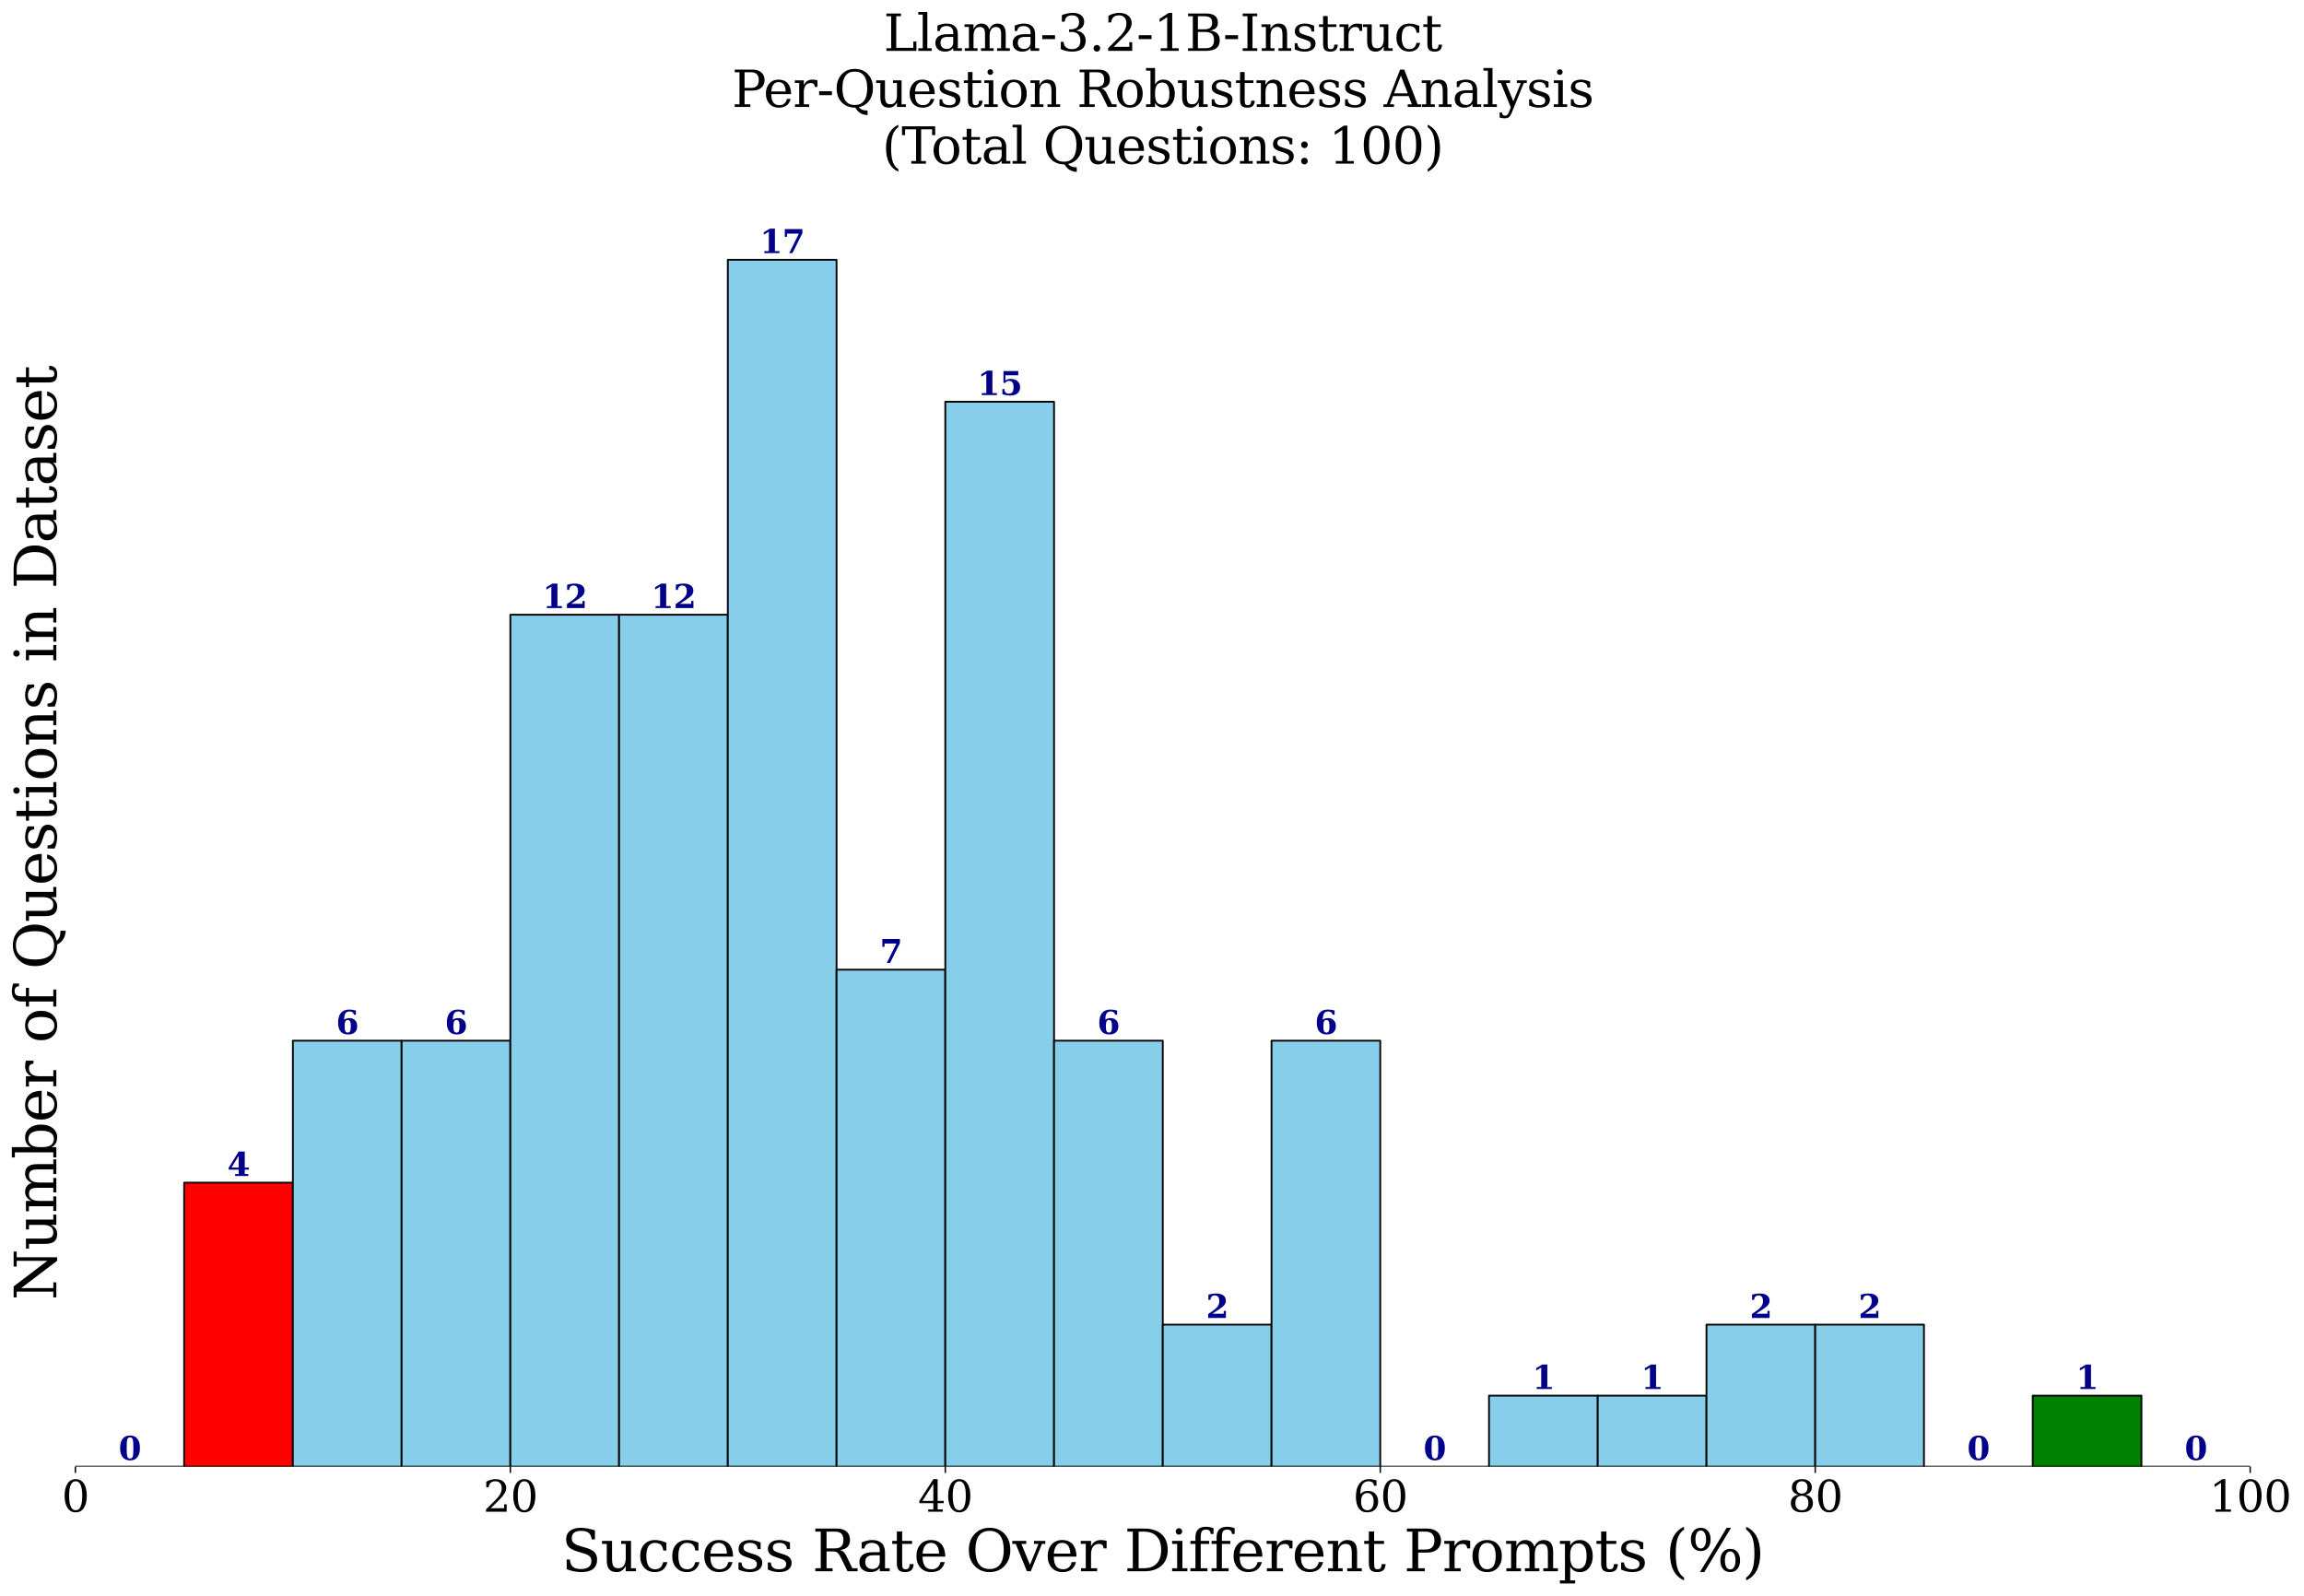 <?xml version="1.0" encoding="utf-8" standalone="no"?>
<!DOCTYPE svg PUBLIC "-//W3C//DTD SVG 1.1//EN"
  "http://www.w3.org/Graphics/SVG/1.1/DTD/svg11.dtd">
<svg xmlns:xlink="http://www.w3.org/1999/xlink" width="1288.953pt" height="893.002pt" viewBox="0 0 1288.953 893.002" xmlns="http://www.w3.org/2000/svg" version="1.1">
 <defs>
  <style type="text/css">*{stroke-linejoin: round; stroke-linecap: butt}</style>
 </defs>
 <g id="figure_1">
  <g id="patch_1">
   <path d="M 0 893.002 
L 1288.953 893.002 
L 1288.953 0 
L 0 0 
z
" style="fill: #ffffff"/>
  </g>
  <g id="axes_1">
   <g id="patch_2">
    <path d="M 42.17 820.604 
L 1258.848 820.604 
L 1258.848 111.582 
L 42.17 111.582 
z
" style="fill: #ffffff"/>
   </g>
   <g id="patch_3">
    <path d="M 42.17 820.604 
L 103.004 820.604 
L 103.004 820.604 
L 42.17 820.604 
z
" clip-path="url(#p4f470dfed3)" style="fill: #ff0000; stroke: #000000; stroke-linejoin: miter"/>
   </g>
   <g id="patch_4">
    <path d="M 103.004 820.604 
L 163.838 820.604 
L 163.838 661.72 
L 103.004 661.72 
z
" clip-path="url(#p4f470dfed3)" style="fill: #ff0000; stroke: #000000; stroke-linejoin: miter"/>
   </g>
   <g id="patch_5">
    <path d="M 163.838 820.604 
L 224.672 820.604 
L 224.672 582.277 
L 163.838 582.277 
z
" clip-path="url(#p4f470dfed3)" style="fill: #87ceeb; stroke: #000000; stroke-linejoin: miter"/>
   </g>
   <g id="patch_6">
    <path d="M 224.672 820.604 
L 285.505 820.604 
L 285.505 582.277 
L 224.672 582.277 
z
" clip-path="url(#p4f470dfed3)" style="fill: #87ceeb; stroke: #000000; stroke-linejoin: miter"/>
   </g>
   <g id="patch_7">
    <path d="M 285.505 820.604 
L 346.339 820.604 
L 346.339 343.95 
L 285.505 343.95 
z
" clip-path="url(#p4f470dfed3)" style="fill: #87ceeb; stroke: #000000; stroke-linejoin: miter"/>
   </g>
   <g id="patch_8">
    <path d="M 346.339 820.604 
L 407.173 820.604 
L 407.173 343.95 
L 346.339 343.95 
z
" clip-path="url(#p4f470dfed3)" style="fill: #87ceeb; stroke: #000000; stroke-linejoin: miter"/>
   </g>
   <g id="patch_9">
    <path d="M 407.173 820.604 
L 468.007 820.604 
L 468.007 145.344 
L 407.173 145.344 
z
" clip-path="url(#p4f470dfed3)" style="fill: #87ceeb; stroke: #000000; stroke-linejoin: miter"/>
   </g>
   <g id="patch_10">
    <path d="M 468.007 820.604 
L 528.841 820.604 
L 528.841 542.556 
L 468.007 542.556 
z
" clip-path="url(#p4f470dfed3)" style="fill: #87ceeb; stroke: #000000; stroke-linejoin: miter"/>
   </g>
   <g id="patch_11">
    <path d="M 528.841 820.604 
L 589.675 820.604 
L 589.675 224.787 
L 528.841 224.787 
z
" clip-path="url(#p4f470dfed3)" style="fill: #87ceeb; stroke: #000000; stroke-linejoin: miter"/>
   </g>
   <g id="patch_12">
    <path d="M 589.675 820.604 
L 650.509 820.604 
L 650.509 582.277 
L 589.675 582.277 
z
" clip-path="url(#p4f470dfed3)" style="fill: #87ceeb; stroke: #000000; stroke-linejoin: miter"/>
   </g>
   <g id="patch_13">
    <path d="M 650.509 820.604 
L 711.343 820.604 
L 711.343 741.162 
L 650.509 741.162 
z
" clip-path="url(#p4f470dfed3)" style="fill: #87ceeb; stroke: #000000; stroke-linejoin: miter"/>
   </g>
   <g id="patch_14">
    <path d="M 711.343 820.604 
L 772.177 820.604 
L 772.177 582.277 
L 711.343 582.277 
z
" clip-path="url(#p4f470dfed3)" style="fill: #87ceeb; stroke: #000000; stroke-linejoin: miter"/>
   </g>
   <g id="patch_15">
    <path d="M 772.177 820.604 
L 833.01 820.604 
L 833.01 820.604 
L 772.177 820.604 
z
" clip-path="url(#p4f470dfed3)" style="fill: #87ceeb; stroke: #000000; stroke-linejoin: miter"/>
   </g>
   <g id="patch_16">
    <path d="M 833.01 820.604 
L 893.844 820.604 
L 893.844 780.883 
L 833.01 780.883 
z
" clip-path="url(#p4f470dfed3)" style="fill: #87ceeb; stroke: #000000; stroke-linejoin: miter"/>
   </g>
   <g id="patch_17">
    <path d="M 893.844 820.604 
L 954.678 820.604 
L 954.678 780.883 
L 893.844 780.883 
z
" clip-path="url(#p4f470dfed3)" style="fill: #87ceeb; stroke: #000000; stroke-linejoin: miter"/>
   </g>
   <g id="patch_18">
    <path d="M 954.678 820.604 
L 1015.512 820.604 
L 1015.512 741.162 
L 954.678 741.162 
z
" clip-path="url(#p4f470dfed3)" style="fill: #87ceeb; stroke: #000000; stroke-linejoin: miter"/>
   </g>
   <g id="patch_19">
    <path d="M 1015.512 820.604 
L 1076.346 820.604 
L 1076.346 741.162 
L 1015.512 741.162 
z
" clip-path="url(#p4f470dfed3)" style="fill: #87ceeb; stroke: #000000; stroke-linejoin: miter"/>
   </g>
   <g id="patch_20">
    <path d="M 1076.346 820.604 
L 1137.18 820.604 
L 1137.18 820.604 
L 1076.346 820.604 
z
" clip-path="url(#p4f470dfed3)" style="fill: #87ceeb; stroke: #000000; stroke-linejoin: miter"/>
   </g>
   <g id="patch_21">
    <path d="M 1137.18 820.604 
L 1198.014 820.604 
L 1198.014 780.883 
L 1137.18 780.883 
z
" clip-path="url(#p4f470dfed3)" style="fill: #008000; stroke: #000000; stroke-linejoin: miter"/>
   </g>
   <g id="patch_22">
    <path d="M 1198.014 820.604 
L 1258.848 820.604 
L 1258.848 820.604 
L 1198.014 820.604 
z
" clip-path="url(#p4f470dfed3)" style="fill: #008000; stroke: #000000; stroke-linejoin: miter"/>
   </g>
   <g id="matplotlib.axis_1">
    <g id="xtick_1">
     <g id="line2d_1">
      <defs>
       <path id="m647ffecdb0" d="M 0 0 
L 0 3.5 
" style="stroke: #000000; stroke-width: 0.8"/>
      </defs>
      <g>
       <use xlink:href="#m647ffecdb0" x="42.17" y="820.604" style="stroke: #000000; stroke-width: 0.8"/>
      </g>
     </g>
     <g id="text_1">
      <!-- 0 -->
      <g transform="translate(34.535 845.841) scale(0.24 -0.24)">
       <defs>
        <path id="DejaVuSerif-30" d="M 2034 219 
Q 2513 219 2750 744 
Q 2988 1269 2988 2328 
Q 2988 3391 2750 3916 
Q 2513 4441 2034 4441 
Q 1556 4441 1318 3916 
Q 1081 3391 1081 2328 
Q 1081 1269 1318 744 
Q 1556 219 2034 219 
z
M 2034 -91 
Q 1275 -91 848 546 
Q 422 1184 422 2328 
Q 422 3475 848 4112 
Q 1275 4750 2034 4750 
Q 2797 4750 3222 4112 
Q 3647 3475 3647 2328 
Q 3647 1184 3222 546 
Q 2797 -91 2034 -91 
z
" transform="scale(0.016)"/>
       </defs>
       <use xlink:href="#DejaVuSerif-30"/>
      </g>
     </g>
    </g>
    <g id="xtick_2">
     <g id="line2d_2">
      <g>
       <use xlink:href="#m647ffecdb0" x="285.505" y="820.604" style="stroke: #000000; stroke-width: 0.8"/>
      </g>
     </g>
     <g id="text_2">
      <!-- 20 -->
      <g transform="translate(270.236 845.841) scale(0.24 -0.24)">
       <defs>
        <path id="DejaVuSerif-32" d="M 819 3553 
L 469 3553 
L 469 4384 
Q 803 4563 1142 4656 
Q 1481 4750 1806 4750 
Q 2534 4750 2956 4397 
Q 3378 4044 3378 3438 
Q 3378 2753 2422 1800 
Q 2347 1728 2309 1691 
L 1131 513 
L 3078 513 
L 3078 1088 
L 3444 1088 
L 3444 0 
L 434 0 
L 434 341 
L 1850 1753 
Q 2319 2222 2519 2614 
Q 2719 3006 2719 3438 
Q 2719 3909 2473 4175 
Q 2228 4441 1797 4441 
Q 1350 4441 1106 4219 
Q 863 3997 819 3553 
z
" transform="scale(0.016)"/>
       </defs>
       <use xlink:href="#DejaVuSerif-32"/>
       <use xlink:href="#DejaVuSerif-30" x="63.623"/>
      </g>
     </g>
    </g>
    <g id="xtick_3">
     <g id="line2d_3">
      <g>
       <use xlink:href="#m647ffecdb0" x="528.841" y="820.604" style="stroke: #000000; stroke-width: 0.8"/>
      </g>
     </g>
     <g id="text_3">
      <!-- 40 -->
      <g transform="translate(513.571 845.841) scale(0.24 -0.24)">
       <defs>
        <path id="DejaVuSerif-34" d="M 2234 1581 
L 2234 4063 
L 641 1581 
L 2234 1581 
z
M 3609 0 
L 1484 0 
L 1484 331 
L 2234 331 
L 2234 1247 
L 197 1247 
L 197 1588 
L 2241 4750 
L 2859 4750 
L 2859 1581 
L 3750 1581 
L 3750 1247 
L 2859 1247 
L 2859 331 
L 3609 331 
L 3609 0 
z
" transform="scale(0.016)"/>
       </defs>
       <use xlink:href="#DejaVuSerif-34"/>
       <use xlink:href="#DejaVuSerif-30" x="63.623"/>
      </g>
     </g>
    </g>
    <g id="xtick_4">
     <g id="line2d_4">
      <g>
       <use xlink:href="#m647ffecdb0" x="772.177" y="820.604" style="stroke: #000000; stroke-width: 0.8"/>
      </g>
     </g>
     <g id="text_4">
      <!-- 60 -->
      <g transform="translate(756.907 845.841) scale(0.24 -0.24)">
       <defs>
        <path id="DejaVuSerif-36" d="M 2094 219 
Q 2534 219 2771 542 
Q 3009 866 3009 1472 
Q 3009 2078 2771 2401 
Q 2534 2725 2094 2725 
Q 1647 2725 1412 2412 
Q 1178 2100 1178 1509 
Q 1178 888 1415 553 
Q 1653 219 2094 219 
z
M 1075 2569 
Q 1288 2803 1556 2918 
Q 1825 3034 2163 3034 
Q 2859 3034 3264 2615 
Q 3669 2197 3669 1472 
Q 3669 763 3233 336 
Q 2797 -91 2069 -91 
Q 1278 -91 853 498 
Q 428 1088 428 2181 
Q 428 3406 931 4078 
Q 1434 4750 2350 4750 
Q 2597 4750 2869 4703 
Q 3141 4656 3425 4563 
L 3425 3794 
L 3072 3794 
Q 3034 4109 2831 4275 
Q 2628 4441 2284 4441 
Q 1678 4441 1381 3981 
Q 1084 3522 1075 2569 
z
" transform="scale(0.016)"/>
       </defs>
       <use xlink:href="#DejaVuSerif-36"/>
       <use xlink:href="#DejaVuSerif-30" x="63.623"/>
      </g>
     </g>
    </g>
    <g id="xtick_5">
     <g id="line2d_5">
      <g>
       <use xlink:href="#m647ffecdb0" x="1015.512" y="820.604" style="stroke: #000000; stroke-width: 0.8"/>
      </g>
     </g>
     <g id="text_5">
      <!-- 80 -->
      <g transform="translate(1000.242 845.841) scale(0.24 -0.24)">
       <defs>
        <path id="DejaVuSerif-38" d="M 2981 1275 
Q 2981 1775 2732 2051 
Q 2484 2328 2034 2328 
Q 1584 2328 1336 2051 
Q 1088 1775 1088 1275 
Q 1088 772 1336 495 
Q 1584 219 2034 219 
Q 2484 219 2732 495 
Q 2981 772 2981 1275 
z
M 2853 3541 
Q 2853 3966 2637 4203 
Q 2422 4441 2034 4441 
Q 1650 4441 1433 4203 
Q 1216 3966 1216 3541 
Q 1216 3113 1433 2875 
Q 1650 2638 2034 2638 
Q 2422 2638 2637 2875 
Q 2853 3113 2853 3541 
z
M 2516 2484 
Q 3047 2413 3344 2092 
Q 3641 1772 3641 1275 
Q 3641 619 3225 264 
Q 2809 -91 2034 -91 
Q 1263 -91 845 264 
Q 428 619 428 1275 
Q 428 1772 725 2092 
Q 1022 2413 1556 2484 
Q 1084 2569 832 2842 
Q 581 3116 581 3541 
Q 581 4103 968 4426 
Q 1356 4750 2034 4750 
Q 2713 4750 3100 4426 
Q 3488 4103 3488 3541 
Q 3488 3116 3236 2842 
Q 2984 2569 2516 2484 
z
" transform="scale(0.016)"/>
       </defs>
       <use xlink:href="#DejaVuSerif-38"/>
       <use xlink:href="#DejaVuSerif-30" x="63.623"/>
      </g>
     </g>
    </g>
    <g id="xtick_6">
     <g id="line2d_6">
      <g>
       <use xlink:href="#m647ffecdb0" x="1258.848" y="820.604" style="stroke: #000000; stroke-width: 0.8"/>
      </g>
     </g>
     <g id="text_6">
      <!-- 100 -->
      <g transform="translate(1235.943 845.841) scale(0.24 -0.24)">
       <defs>
        <path id="DejaVuSerif-31" d="M 909 0 
L 909 331 
L 1722 331 
L 1722 4213 
L 781 3603 
L 781 4013 
L 1919 4750 
L 2350 4750 
L 2350 331 
L 3163 331 
L 3163 0 
L 909 0 
z
" transform="scale(0.016)"/>
       </defs>
       <use xlink:href="#DejaVuSerif-31"/>
       <use xlink:href="#DejaVuSerif-30" x="63.623"/>
       <use xlink:href="#DejaVuSerif-30" x="127.246"/>
      </g>
     </g>
    </g>
    <g id="text_7">
     <!-- Success Rate Over Different Prompts (%) -->
     <g transform="translate(313.986 879.147) scale(0.32 -0.32)">
      <defs>
       <path id="DejaVuSerif-53" d="M 594 225 
L 594 1288 
L 953 1284 
Q 969 753 1261 498 
Q 1553 244 2150 244 
Q 2706 244 2998 464 
Q 3291 684 3291 1106 
Q 3291 1444 3114 1625 
Q 2938 1806 2369 1978 
L 1753 2163 
Q 1084 2366 811 2669 
Q 538 2972 538 3500 
Q 538 4094 959 4422 
Q 1381 4750 2144 4750 
Q 2469 4750 2856 4679 
Q 3244 4609 3681 4475 
L 3681 3481 
L 3328 3481 
Q 3275 3975 2998 4195 
Q 2722 4416 2156 4416 
Q 1663 4416 1405 4214 
Q 1147 4013 1147 3628 
Q 1147 3294 1340 3103 
Q 1534 2913 2163 2725 
L 2741 2553 
Q 3375 2363 3645 2067 
Q 3916 1772 3916 1275 
Q 3916 597 3481 253 
Q 3047 -91 2188 -91 
Q 1803 -91 1404 -12 
Q 1006 66 594 225 
z
" transform="scale(0.016)"/>
       <path id="DejaVuSerif-75" d="M 2266 3322 
L 3341 3322 
L 3341 331 
L 3884 331 
L 3884 0 
L 2766 0 
L 2766 588 
Q 2606 256 2353 82 
Q 2100 -91 1766 -91 
Q 1213 -91 952 223 
Q 691 538 691 1209 
L 691 2988 
L 172 2988 
L 172 3322 
L 1269 3322 
L 1269 1388 
Q 1269 781 1417 556 
Q 1566 331 1947 331 
Q 2347 331 2556 625 
Q 2766 919 2766 1478 
L 2766 2988 
L 2266 2988 
L 2266 3322 
z
" transform="scale(0.016)"/>
       <path id="DejaVuSerif-63" d="M 3291 997 
Q 3169 466 2822 187 
Q 2475 -91 1925 -91 
Q 1200 -91 759 389 
Q 319 869 319 1663 
Q 319 2459 759 2936 
Q 1200 3413 1925 3413 
Q 2241 3413 2553 3339 
Q 2866 3266 3181 3116 
L 3181 2266 
L 2847 2266 
Q 2781 2703 2561 2903 
Q 2341 3103 1931 3103 
Q 1466 3103 1228 2742 
Q 991 2381 991 1663 
Q 991 944 1227 581 
Q 1463 219 1931 219 
Q 2303 219 2525 412 
Q 2747 606 2828 997 
L 3291 997 
z
" transform="scale(0.016)"/>
       <path id="DejaVuSerif-65" d="M 3469 1600 
L 991 1600 
L 991 1575 
Q 991 903 1244 561 
Q 1497 219 1991 219 
Q 2369 219 2611 417 
Q 2853 616 2950 1006 
L 3413 1006 
Q 3275 459 2904 184 
Q 2534 -91 1931 -91 
Q 1203 -91 761 389 
Q 319 869 319 1663 
Q 319 2450 753 2931 
Q 1188 3413 1894 3413 
Q 2647 3413 3050 2948 
Q 3453 2484 3469 1600 
z
M 2791 1931 
Q 2772 2513 2545 2808 
Q 2319 3103 1894 3103 
Q 1497 3103 1269 2806 
Q 1041 2509 991 1931 
L 2791 1931 
z
" transform="scale(0.016)"/>
       <path id="DejaVuSerif-73" d="M 359 184 
L 359 959 
L 691 959 
Q 703 588 923 403 
Q 1144 219 1575 219 
Q 1963 219 2166 364 
Q 2369 509 2369 788 
Q 2369 1006 2220 1140 
Q 2072 1275 1594 1428 
L 1178 1569 
Q 750 1706 558 1912 
Q 366 2119 366 2438 
Q 366 2894 700 3153 
Q 1034 3413 1625 3413 
Q 1888 3413 2178 3344 
Q 2469 3275 2778 3144 
L 2778 2419 
L 2447 2419 
Q 2434 2741 2221 2922 
Q 2009 3103 1644 3103 
Q 1281 3103 1095 2975 
Q 909 2847 909 2591 
Q 909 2381 1050 2254 
Q 1191 2128 1613 1997 
L 2069 1856 
Q 2541 1709 2748 1489 
Q 2956 1269 2956 922 
Q 2956 450 2595 179 
Q 2234 -91 1600 -91 
Q 1278 -91 972 -22 
Q 666 47 359 184 
z
" transform="scale(0.016)"/>
       <path id="DejaVuSerif-20" transform="scale(0.016)"/>
       <path id="DejaVuSerif-52" d="M 3066 2316 
Q 3284 2256 3442 2114 
Q 3600 1972 3725 1716 
L 4403 331 
L 4972 331 
L 4972 0 
L 3872 0 
L 3144 1484 
Q 2934 1916 2759 2042 
Q 2584 2169 2278 2169 
L 1581 2169 
L 1581 331 
L 2241 331 
L 2241 0 
L 353 0 
L 353 331 
L 947 331 
L 947 4331 
L 353 4331 
L 353 4666 
L 2719 4666 
Q 3400 4666 3770 4341 
Q 4141 4016 4141 3419 
Q 4141 2938 3870 2661 
Q 3600 2384 3066 2316 
z
M 1581 2503 
L 2503 2503 
Q 2975 2503 3200 2726 
Q 3425 2950 3425 3419 
Q 3425 3888 3200 4109 
Q 2975 4331 2503 4331 
L 1581 4331 
L 1581 2503 
z
" transform="scale(0.016)"/>
       <path id="DejaVuSerif-61" d="M 2547 1044 
L 2547 1747 
L 1806 1747 
Q 1378 1747 1168 1562 
Q 959 1378 959 997 
Q 959 650 1171 447 
Q 1384 244 1747 244 
Q 2106 244 2326 466 
Q 2547 688 2547 1044 
z
M 3122 2075 
L 3122 331 
L 3634 331 
L 3634 0 
L 2547 0 
L 2547 359 
Q 2356 128 2106 18 
Q 1856 -91 1522 -91 
Q 969 -91 644 203 
Q 319 497 319 997 
Q 319 1513 691 1797 
Q 1063 2081 1741 2081 
L 2547 2081 
L 2547 2309 
Q 2547 2688 2317 2895 
Q 2088 3103 1672 3103 
Q 1328 3103 1125 2947 
Q 922 2791 872 2484 
L 575 2484 
L 575 3156 
Q 875 3284 1158 3348 
Q 1441 3413 1709 3413 
Q 2400 3413 2761 3070 
Q 3122 2728 3122 2075 
z
" transform="scale(0.016)"/>
       <path id="DejaVuSerif-74" d="M 691 2988 
L 184 2988 
L 184 3322 
L 691 3322 
L 691 4353 
L 1269 4353 
L 1269 3322 
L 2350 3322 
L 2350 2988 
L 1269 2988 
L 1269 878 
Q 1269 456 1350 337 
Q 1431 219 1650 219 
Q 1875 219 1978 351 
Q 2081 484 2088 781 
L 2522 781 
Q 2497 328 2275 118 
Q 2053 -91 1600 -91 
Q 1103 -91 897 129 
Q 691 350 691 878 
L 691 2988 
z
" transform="scale(0.016)"/>
       <path id="DejaVuSerif-4f" d="M 2625 244 
Q 3391 244 3781 770 
Q 4172 1297 4172 2328 
Q 4172 3363 3781 3889 
Q 3391 4416 2625 4416 
Q 1856 4416 1465 3889 
Q 1075 3363 1075 2328 
Q 1075 1297 1465 770 
Q 1856 244 2625 244 
z
M 2625 -91 
Q 2150 -91 1751 65 
Q 1353 222 1050 525 
Q 700 875 529 1319 
Q 359 1763 359 2328 
Q 359 2894 529 3339 
Q 700 3784 1050 4134 
Q 1356 4441 1750 4595 
Q 2144 4750 2625 4750 
Q 3641 4750 4266 4084 
Q 4891 3419 4891 2328 
Q 4891 1769 4719 1320 
Q 4547 872 4197 525 
Q 3891 219 3497 64 
Q 3103 -91 2625 -91 
z
" transform="scale(0.016)"/>
       <path id="DejaVuSerif-76" d="M 1581 0 
L 359 2988 
L -19 2988 
L -19 3322 
L 1509 3322 
L 1509 2988 
L 978 2988 
L 1913 703 
L 2847 2988 
L 2350 2988 
L 2350 3322 
L 3597 3322 
L 3597 2988 
L 3225 2988 
L 2003 0 
L 1581 0 
z
" transform="scale(0.016)"/>
       <path id="DejaVuSerif-72" d="M 3059 3328 
L 3059 2497 
L 2728 2497 
Q 2713 2744 2591 2866 
Q 2469 2988 2234 2988 
Q 1809 2988 1582 2694 
Q 1356 2400 1356 1850 
L 1356 331 
L 2022 331 
L 2022 0 
L 263 0 
L 263 331 
L 781 331 
L 781 2994 
L 231 2994 
L 231 3322 
L 1356 3322 
L 1356 2731 
Q 1525 3078 1790 3245 
Q 2056 3413 2438 3413 
Q 2578 3413 2733 3391 
Q 2888 3369 3059 3328 
z
" transform="scale(0.016)"/>
       <path id="DejaVuSerif-44" d="M 1581 331 
L 2163 331 
Q 3072 331 3558 850 
Q 4044 1369 4044 2338 
Q 4044 3306 3559 3818 
Q 3075 4331 2163 4331 
L 1581 4331 
L 1581 331 
z
M 353 0 
L 353 331 
L 947 331 
L 947 4331 
L 353 4331 
L 353 4666 
L 2209 4666 
Q 3416 4666 4089 4050 
Q 4763 3434 4763 2338 
Q 4763 1238 4088 619 
Q 3413 0 2209 0 
L 353 0 
z
" transform="scale(0.016)"/>
       <path id="DejaVuSerif-69" d="M 622 4353 
Q 622 4497 726 4603 
Q 831 4709 978 4709 
Q 1122 4709 1226 4603 
Q 1331 4497 1331 4353 
Q 1331 4206 1228 4103 
Q 1125 4000 978 4000 
Q 831 4000 726 4103 
Q 622 4206 622 4353 
z
M 1356 331 
L 1900 331 
L 1900 0 
L 231 0 
L 231 331 
L 781 331 
L 781 2988 
L 231 2988 
L 231 3322 
L 1356 3322 
L 1356 331 
z
" transform="scale(0.016)"/>
       <path id="DejaVuSerif-66" d="M 2753 4078 
L 2450 4078 
Q 2447 4313 2317 4434 
Q 2188 4556 1941 4556 
Q 1619 4556 1487 4379 
Q 1356 4203 1356 3750 
L 1356 3322 
L 2284 3322 
L 2284 2988 
L 1356 2988 
L 1356 331 
L 2094 331 
L 2094 0 
L 231 0 
L 231 331 
L 781 331 
L 781 2988 
L 231 2988 
L 231 3322 
L 781 3322 
L 781 3738 
Q 781 4294 1070 4578 
Q 1359 4863 1919 4863 
Q 2128 4863 2337 4825 
Q 2547 4788 2753 4709 
L 2753 4078 
z
" transform="scale(0.016)"/>
       <path id="DejaVuSerif-6e" d="M 263 0 
L 263 331 
L 781 331 
L 781 2988 
L 231 2988 
L 231 3322 
L 1356 3322 
L 1356 2731 
Q 1516 3069 1770 3241 
Q 2025 3413 2363 3413 
Q 2913 3413 3172 3097 
Q 3431 2781 3431 2113 
L 3431 331 
L 3944 331 
L 3944 0 
L 2356 0 
L 2356 331 
L 2853 331 
L 2853 1931 
Q 2853 2541 2703 2767 
Q 2553 2994 2175 2994 
Q 1775 2994 1565 2701 
Q 1356 2409 1356 1850 
L 1356 331 
L 1856 331 
L 1856 0 
L 263 0 
z
" transform="scale(0.016)"/>
       <path id="DejaVuSerif-50" d="M 1581 2375 
L 2406 2375 
Q 2872 2375 3115 2626 
Q 3359 2878 3359 3353 
Q 3359 3831 3115 4081 
Q 2872 4331 2406 4331 
L 1581 4331 
L 1581 2375 
z
M 353 0 
L 353 331 
L 947 331 
L 947 4331 
L 353 4331 
L 353 4666 
L 2559 4666 
Q 3259 4666 3668 4311 
Q 4078 3956 4078 3353 
Q 4078 2753 3668 2397 
Q 3259 2041 2559 2041 
L 1581 2041 
L 1581 331 
L 2303 331 
L 2303 0 
L 353 0 
z
" transform="scale(0.016)"/>
       <path id="DejaVuSerif-6f" d="M 1925 219 
Q 2388 219 2623 584 
Q 2859 950 2859 1663 
Q 2859 2375 2623 2739 
Q 2388 3103 1925 3103 
Q 1463 3103 1227 2739 
Q 991 2375 991 1663 
Q 991 950 1228 584 
Q 1466 219 1925 219 
z
M 1925 -91 
Q 1200 -91 759 389 
Q 319 869 319 1663 
Q 319 2456 758 2934 
Q 1197 3413 1925 3413 
Q 2653 3413 3092 2934 
Q 3531 2456 3531 1663 
Q 3531 869 3092 389 
Q 2653 -91 1925 -91 
z
" transform="scale(0.016)"/>
       <path id="DejaVuSerif-6d" d="M 3316 2675 
Q 3481 3041 3739 3227 
Q 3997 3413 4341 3413 
Q 4863 3413 5119 3089 
Q 5375 2766 5375 2113 
L 5375 331 
L 5894 331 
L 5894 0 
L 4300 0 
L 4300 331 
L 4800 331 
L 4800 2047 
Q 4800 2556 4650 2772 
Q 4500 2988 4153 2988 
Q 3769 2988 3567 2697 
Q 3366 2406 3366 1850 
L 3366 331 
L 3866 331 
L 3866 0 
L 2291 0 
L 2291 331 
L 2791 331 
L 2791 2069 
Q 2791 2566 2641 2777 
Q 2491 2988 2144 2988 
Q 1759 2988 1557 2697 
Q 1356 2406 1356 1850 
L 1356 331 
L 1856 331 
L 1856 0 
L 263 0 
L 263 331 
L 781 331 
L 781 2994 
L 231 2994 
L 231 3322 
L 1356 3322 
L 1356 2731 
Q 1516 3063 1762 3238 
Q 2009 3413 2322 3413 
Q 2709 3413 2968 3220 
Q 3228 3028 3316 2675 
z
" transform="scale(0.016)"/>
       <path id="DejaVuSerif-70" d="M 1313 1825 
L 1313 1497 
Q 1313 897 1542 583 
Q 1772 269 2209 269 
Q 2650 269 2876 622 
Q 3103 975 3103 1663 
Q 3103 2353 2876 2703 
Q 2650 3053 2209 3053 
Q 1772 3053 1542 2737 
Q 1313 2422 1313 1825 
z
M 738 2988 
L 184 2988 
L 184 3322 
L 1313 3322 
L 1313 2803 
Q 1481 3116 1742 3264 
Q 2003 3413 2388 3413 
Q 3000 3413 3387 2928 
Q 3775 2444 3775 1663 
Q 3775 881 3387 395 
Q 3000 -91 2388 -91 
Q 2003 -91 1742 57 
Q 1481 206 1313 519 
L 1313 -997 
L 1856 -997 
L 1856 -1331 
L 184 -1331 
L 184 -997 
L 738 -997 
L 738 2988 
z
" transform="scale(0.016)"/>
       <path id="DejaVuSerif-28" d="M 2041 -997 
Q 1281 -656 893 83 
Q 506 822 506 1931 
Q 506 3044 893 3783 
Q 1281 4522 2041 4863 
L 2041 4556 
Q 1559 4225 1350 3623 
Q 1141 3022 1141 1931 
Q 1141 844 1350 242 
Q 1559 -359 2041 -691 
L 2041 -997 
z
" transform="scale(0.016)"/>
       <path id="DejaVuSerif-25" d="M 1434 4459 
Q 1159 4459 1004 4200 
Q 850 3941 850 3475 
Q 850 3016 1008 2753 
Q 1166 2491 1434 2491 
Q 1700 2491 1854 2752 
Q 2009 3013 2009 3475 
Q 2009 3938 1854 4198 
Q 1700 4459 1434 4459 
z
M 4653 2169 
Q 4381 2169 4226 1906 
Q 4072 1644 4072 1178 
Q 4072 719 4228 458 
Q 4384 197 4653 197 
Q 4922 197 5075 458 
Q 5228 719 5228 1178 
Q 5228 1641 5073 1905 
Q 4919 2169 4653 2169 
z
M 4653 2450 
Q 5147 2450 5437 2106 
Q 5728 1763 5728 1178 
Q 5728 594 5436 251 
Q 5144 -91 4653 -91 
Q 4153 -91 3862 251 
Q 3572 594 3572 1178 
Q 3572 1766 3864 2108 
Q 4156 2450 4653 2450 
z
M 4263 4750 
L 4738 4750 
L 1819 -91 
L 1344 -91 
L 4263 4750 
z
M 1428 4750 
Q 1922 4750 2215 4408 
Q 2509 4066 2509 3481 
Q 2509 2891 2217 2550 
Q 1925 2209 1428 2209 
Q 931 2209 642 2551 
Q 353 2894 353 3481 
Q 353 4063 643 4406 
Q 934 4750 1428 4750 
z
" transform="scale(0.016)"/>
       <path id="DejaVuSerif-29" d="M 453 -997 
L 453 -691 
Q 934 -359 1145 242 
Q 1356 844 1356 1931 
Q 1356 3022 1145 3623 
Q 934 4225 453 4556 
L 453 4863 
Q 1216 4522 1603 3783 
Q 1991 3044 1991 1931 
Q 1991 822 1603 83 
Q 1216 -656 453 -997 
z
" transform="scale(0.016)"/>
      </defs>
      <use xlink:href="#DejaVuSerif-53"/>
      <use xlink:href="#DejaVuSerif-75" x="68.506"/>
      <use xlink:href="#DejaVuSerif-63" x="132.91"/>
      <use xlink:href="#DejaVuSerif-63" x="188.916"/>
      <use xlink:href="#DejaVuSerif-65" x="244.922"/>
      <use xlink:href="#DejaVuSerif-73" x="304.102"/>
      <use xlink:href="#DejaVuSerif-73" x="355.42"/>
      <use xlink:href="#DejaVuSerif-20" x="406.738"/>
      <use xlink:href="#DejaVuSerif-52" x="438.525"/>
      <use xlink:href="#DejaVuSerif-61" x="516.068"/>
      <use xlink:href="#DejaVuSerif-74" x="575.688"/>
      <use xlink:href="#DejaVuSerif-65" x="615.873"/>
      <use xlink:href="#DejaVuSerif-20" x="675.053"/>
      <use xlink:href="#DejaVuSerif-4f" x="706.84"/>
      <use xlink:href="#DejaVuSerif-76" x="788.822"/>
      <use xlink:href="#DejaVuSerif-65" x="845.316"/>
      <use xlink:href="#DejaVuSerif-72" x="904.496"/>
      <use xlink:href="#DejaVuSerif-20" x="952.299"/>
      <use xlink:href="#DejaVuSerif-44" x="984.086"/>
      <use xlink:href="#DejaVuSerif-69" x="1064.262"/>
      <use xlink:href="#DejaVuSerif-66" x="1096.244"/>
      <use xlink:href="#DejaVuSerif-66" x="1133.256"/>
      <use xlink:href="#DejaVuSerif-65" x="1170.268"/>
      <use xlink:href="#DejaVuSerif-72" x="1229.447"/>
      <use xlink:href="#DejaVuSerif-65" x="1277.25"/>
      <use xlink:href="#DejaVuSerif-6e" x="1336.43"/>
      <use xlink:href="#DejaVuSerif-74" x="1400.834"/>
      <use xlink:href="#DejaVuSerif-20" x="1441.02"/>
      <use xlink:href="#DejaVuSerif-50" x="1472.807"/>
      <use xlink:href="#DejaVuSerif-72" x="1540.092"/>
      <use xlink:href="#DejaVuSerif-6f" x="1587.895"/>
      <use xlink:href="#DejaVuSerif-6d" x="1648.1"/>
      <use xlink:href="#DejaVuSerif-70" x="1742.924"/>
      <use xlink:href="#DejaVuSerif-74" x="1806.938"/>
      <use xlink:href="#DejaVuSerif-73" x="1847.123"/>
      <use xlink:href="#DejaVuSerif-20" x="1898.441"/>
      <use xlink:href="#DejaVuSerif-28" x="1930.229"/>
      <use xlink:href="#DejaVuSerif-25" x="1969.242"/>
      <use xlink:href="#DejaVuSerif-29" x="2064.262"/>
     </g>
    </g>
   </g>
   <g id="matplotlib.axis_2">
    <g id="text_8">
     <!-- Number of Questions in Dataset -->
     <g transform="translate(31.515 727.493) rotate(-90) scale(0.32 -0.32)">
      <defs>
       <path id="DejaVuSerif-4e" d="M 313 0 
L 313 331 
L 941 331 
L 941 4331 
L 313 4331 
L 313 4666 
L 1509 4666 
L 4306 984 
L 4306 4331 
L 3681 4331 
L 3681 4666 
L 5319 4666 
L 5319 4331 
L 4691 4331 
L 4691 -91 
L 4313 -91 
L 1325 3841 
L 1325 331 
L 1953 331 
L 1953 0 
L 313 0 
z
" transform="scale(0.016)"/>
       <path id="DejaVuSerif-62" d="M 738 331 
L 738 4531 
L 184 4531 
L 184 4863 
L 1313 4863 
L 1313 2803 
Q 1481 3116 1742 3264 
Q 2003 3413 2388 3413 
Q 3000 3413 3387 2928 
Q 3775 2444 3775 1663 
Q 3775 881 3387 395 
Q 3000 -91 2388 -91 
Q 2003 -91 1742 57 
Q 1481 206 1313 519 
L 1313 0 
L 184 0 
L 184 331 
L 738 331 
z
M 1313 1497 
Q 1313 897 1542 583 
Q 1772 269 2209 269 
Q 2650 269 2876 622 
Q 3103 975 3103 1663 
Q 3103 2353 2876 2703 
Q 2650 3053 2209 3053 
Q 1772 3053 1542 2737 
Q 1313 2422 1313 1825 
L 1313 1497 
z
" transform="scale(0.016)"/>
       <path id="DejaVuSerif-51" d="M 2700 -91 
Q 1628 -91 993 567 
Q 359 1225 359 2328 
Q 359 2894 529 3339 
Q 700 3784 1050 4134 
Q 1356 4441 1750 4595 
Q 2144 4750 2625 4750 
Q 3641 4750 4266 4084 
Q 4891 3419 4891 2328 
Q 4891 1403 4422 773 
Q 3953 144 3128 -38 
Q 3297 -247 3539 -347 
Q 3781 -447 4122 -447 
L 4219 -447 
L 4219 -1025 
Q 3691 -1000 3314 -767 
Q 2938 -534 2700 -91 
z
M 2625 244 
Q 3391 244 3781 770 
Q 4172 1297 4172 2328 
Q 4172 3363 3781 3889 
Q 3391 4416 2625 4416 
Q 1856 4416 1465 3889 
Q 1075 3363 1075 2328 
Q 1075 1297 1465 770 
Q 1856 244 2625 244 
z
" transform="scale(0.016)"/>
      </defs>
      <use xlink:href="#DejaVuSerif-4e"/>
      <use xlink:href="#DejaVuSerif-75" x="87.5"/>
      <use xlink:href="#DejaVuSerif-6d" x="151.904"/>
      <use xlink:href="#DejaVuSerif-62" x="246.729"/>
      <use xlink:href="#DejaVuSerif-65" x="310.742"/>
      <use xlink:href="#DejaVuSerif-72" x="369.922"/>
      <use xlink:href="#DejaVuSerif-20" x="417.725"/>
      <use xlink:href="#DejaVuSerif-6f" x="449.512"/>
      <use xlink:href="#DejaVuSerif-66" x="509.717"/>
      <use xlink:href="#DejaVuSerif-20" x="546.729"/>
      <use xlink:href="#DejaVuSerif-51" x="578.516"/>
      <use xlink:href="#DejaVuSerif-75" x="660.498"/>
      <use xlink:href="#DejaVuSerif-65" x="724.902"/>
      <use xlink:href="#DejaVuSerif-73" x="784.082"/>
      <use xlink:href="#DejaVuSerif-74" x="835.4"/>
      <use xlink:href="#DejaVuSerif-69" x="875.586"/>
      <use xlink:href="#DejaVuSerif-6f" x="907.568"/>
      <use xlink:href="#DejaVuSerif-6e" x="967.773"/>
      <use xlink:href="#DejaVuSerif-73" x="1032.178"/>
      <use xlink:href="#DejaVuSerif-20" x="1083.496"/>
      <use xlink:href="#DejaVuSerif-69" x="1115.283"/>
      <use xlink:href="#DejaVuSerif-6e" x="1147.266"/>
      <use xlink:href="#DejaVuSerif-20" x="1211.67"/>
      <use xlink:href="#DejaVuSerif-44" x="1243.457"/>
      <use xlink:href="#DejaVuSerif-61" x="1323.633"/>
      <use xlink:href="#DejaVuSerif-74" x="1383.252"/>
      <use xlink:href="#DejaVuSerif-61" x="1423.438"/>
      <use xlink:href="#DejaVuSerif-73" x="1483.057"/>
      <use xlink:href="#DejaVuSerif-65" x="1534.375"/>
      <use xlink:href="#DejaVuSerif-74" x="1593.555"/>
     </g>
    </g>
   </g>
   <g id="text_9">
    <!-- 0 -->
    <g style="fill: #00008b" transform="translate(66.325 816.861) scale(0.18 -0.18)">
     <defs>
      <path id="DejaVuSerif-Bold-30" d="M 2228 275 
Q 2603 275 2742 615 
Q 2881 956 2881 2328 
Q 2881 3691 2742 4037 
Q 2603 4384 2228 4384 
Q 1853 4384 1714 4043 
Q 1575 3703 1575 2328 
Q 1575 956 1714 615 
Q 1853 275 2228 275 
z
M 2228 -91 
Q 1294 -91 797 532 
Q 300 1156 300 2328 
Q 300 3500 797 4125 
Q 1294 4750 2228 4750 
Q 3159 4750 3656 4125 
Q 4153 3500 4153 2328 
Q 4153 1156 3656 532 
Q 3159 -91 2228 -91 
z
" transform="scale(0.016)"/>
     </defs>
     <use xlink:href="#DejaVuSerif-Bold-30"/>
    </g>
   </g>
   <g id="text_10">
    <!-- 4 -->
    <g style="fill: #00008b" transform="translate(127.159 657.976) scale(0.18 -0.18)">
     <defs>
      <path id="DejaVuSerif-Bold-34" d="M 4084 0 
L 1516 0 
L 1516 378 
L 2209 378 
L 2209 1228 
L 263 1228 
L 263 1588 
L 2216 4750 
L 3391 4750 
L 3391 1631 
L 4191 1631 
L 4191 1228 
L 3391 1228 
L 3391 378 
L 4084 378 
L 4084 0 
z
M 2209 1631 
L 2209 3897 
L 819 1631 
L 2209 1631 
z
" transform="scale(0.016)"/>
     </defs>
     <use xlink:href="#DejaVuSerif-Bold-34"/>
    </g>
   </g>
   <g id="text_11">
    <!-- 6 -->
    <g style="fill: #00008b" transform="translate(187.993 578.534) scale(0.18 -0.18)">
     <defs>
      <path id="DejaVuSerif-Bold-36" d="M 1575 2766 
Q 1778 2928 2029 3009 
Q 2281 3091 2578 3091 
Q 3294 3091 3701 2672 
Q 4109 2253 4109 1522 
Q 4109 750 3650 329 
Q 3191 -91 2344 -91 
Q 1388 -91 895 486 
Q 403 1063 403 2181 
Q 403 3453 950 4101 
Q 1497 4750 2572 4750 
Q 2853 4750 3175 4703 
Q 3497 4656 3866 4563 
L 3866 3738 
L 3488 3738 
Q 3409 4056 3192 4220 
Q 2975 4384 2631 4384 
Q 2075 4384 1826 4003 
Q 1578 3622 1575 2766 
z
M 2272 275 
Q 2594 275 2731 548 
Q 2869 822 2869 1497 
Q 2869 2172 2731 2445 
Q 2594 2719 2272 2719 
Q 1950 2719 1814 2445 
Q 1678 2172 1678 1497 
Q 1678 822 1814 548 
Q 1950 275 2272 275 
z
" transform="scale(0.016)"/>
     </defs>
     <use xlink:href="#DejaVuSerif-Bold-36"/>
    </g>
   </g>
   <g id="text_12">
    <!-- 6 -->
    <g style="fill: #00008b" transform="translate(248.827 578.534) scale(0.18 -0.18)">
     <use xlink:href="#DejaVuSerif-Bold-36"/>
    </g>
   </g>
   <g id="text_13">
    <!-- 12 -->
    <g style="fill: #00008b" transform="translate(303.398 340.207) scale(0.18 -0.18)">
     <defs>
      <path id="DejaVuSerif-Bold-31" d="M 878 0 
L 878 378 
L 1753 378 
L 1753 4153 
L 781 3578 
L 781 4044 
L 1953 4750 
L 2938 4750 
L 2938 378 
L 3816 378 
L 3816 0 
L 878 0 
z
" transform="scale(0.016)"/>
      <path id="DejaVuSerif-Bold-32" d="M 844 3513 
L 469 3513 
L 469 4519 
Q 850 4634 1223 4692 
Q 1597 4750 1978 4750 
Q 2869 4750 3367 4386 
Q 3866 4022 3866 3372 
Q 3866 2909 3591 2542 
Q 3316 2175 2541 1672 
L 1241 819 
L 3450 819 
L 3450 1369 
L 3878 1369 
L 3878 0 
L 428 0 
L 428 763 
L 1119 1241 
Q 2003 1850 2297 2278 
Q 2591 2706 2591 3278 
Q 2591 3819 2367 4101 
Q 2144 4384 1716 4384 
Q 1347 4384 1125 4161 
Q 903 3938 844 3513 
z
" transform="scale(0.016)"/>
     </defs>
     <use xlink:href="#DejaVuSerif-Bold-31"/>
     <use xlink:href="#DejaVuSerif-Bold-32" x="69.58"/>
    </g>
   </g>
   <g id="text_14">
    <!-- 12 -->
    <g style="fill: #00008b" transform="translate(364.232 340.207) scale(0.18 -0.18)">
     <use xlink:href="#DejaVuSerif-Bold-31"/>
     <use xlink:href="#DejaVuSerif-Bold-32" x="69.58"/>
    </g>
   </g>
   <g id="text_15">
    <!-- 17 -->
    <g style="fill: #00008b" transform="translate(425.066 141.601) scale(0.18 -0.18)">
     <defs>
      <path id="DejaVuSerif-Bold-37" d="M 3922 3872 
L 1997 0 
L 1363 0 
L 3238 3781 
L 934 3781 
L 934 3150 
L 506 3150 
L 506 4666 
L 3922 4666 
L 3922 3872 
z
" transform="scale(0.016)"/>
     </defs>
     <use xlink:href="#DejaVuSerif-Bold-31"/>
     <use xlink:href="#DejaVuSerif-Bold-37" x="69.58"/>
    </g>
   </g>
   <g id="text_16">
    <!-- 7 -->
    <g style="fill: #00008b" transform="translate(492.162 538.813) scale(0.18 -0.18)">
     <use xlink:href="#DejaVuSerif-Bold-37"/>
    </g>
   </g>
   <g id="text_17">
    <!-- 15 -->
    <g style="fill: #00008b" transform="translate(546.734 221.043) scale(0.18 -0.18)">
     <defs>
      <path id="DejaVuSerif-Bold-35" d="M 3609 4666 
L 3609 3847 
L 1113 3847 
L 1113 2822 
Q 1319 2981 1572 3062 
Q 1825 3144 2106 3144 
Q 2969 3144 3469 2708 
Q 3969 2272 3969 1522 
Q 3969 759 3469 334 
Q 2969 -91 2069 -91 
Q 1688 -91 1311 -28 
Q 934 34 525 166 
L 525 1184 
L 900 1184 
Q 919 725 1139 500 
Q 1359 275 1791 275 
Q 2250 275 2472 583 
Q 2694 891 2694 1522 
Q 2694 2144 2476 2451 
Q 2259 2759 1819 2759 
Q 1581 2759 1395 2661 
Q 1209 2563 1050 2356 
L 738 2356 
L 738 4666 
L 3609 4666 
z
" transform="scale(0.016)"/>
     </defs>
     <use xlink:href="#DejaVuSerif-Bold-31"/>
     <use xlink:href="#DejaVuSerif-Bold-35" x="69.58"/>
    </g>
   </g>
   <g id="text_18">
    <!-- 6 -->
    <g style="fill: #00008b" transform="translate(613.83 578.534) scale(0.18 -0.18)">
     <use xlink:href="#DejaVuSerif-Bold-36"/>
    </g>
   </g>
   <g id="text_19">
    <!-- 2 -->
    <g style="fill: #00008b" transform="translate(674.664 737.418) scale(0.18 -0.18)">
     <use xlink:href="#DejaVuSerif-Bold-32"/>
    </g>
   </g>
   <g id="text_20">
    <!-- 6 -->
    <g style="fill: #00008b" transform="translate(735.498 578.534) scale(0.18 -0.18)">
     <use xlink:href="#DejaVuSerif-Bold-36"/>
    </g>
   </g>
   <g id="text_21">
    <!-- 0 -->
    <g style="fill: #00008b" transform="translate(796.331 816.861) scale(0.18 -0.18)">
     <use xlink:href="#DejaVuSerif-Bold-30"/>
    </g>
   </g>
   <g id="text_22">
    <!-- 1 -->
    <g style="fill: #00008b" transform="translate(857.165 777.14) scale(0.18 -0.18)">
     <use xlink:href="#DejaVuSerif-Bold-31"/>
    </g>
   </g>
   <g id="text_23">
    <!-- 1 -->
    <g style="fill: #00008b" transform="translate(917.999 777.14) scale(0.18 -0.18)">
     <use xlink:href="#DejaVuSerif-Bold-31"/>
    </g>
   </g>
   <g id="text_24">
    <!-- 2 -->
    <g style="fill: #00008b" transform="translate(978.833 737.418) scale(0.18 -0.18)">
     <use xlink:href="#DejaVuSerif-Bold-32"/>
    </g>
   </g>
   <g id="text_25">
    <!-- 2 -->
    <g style="fill: #00008b" transform="translate(1039.667 737.418) scale(0.18 -0.18)">
     <use xlink:href="#DejaVuSerif-Bold-32"/>
    </g>
   </g>
   <g id="text_26">
    <!-- 0 -->
    <g style="fill: #00008b" transform="translate(1100.501 816.861) scale(0.18 -0.18)">
     <use xlink:href="#DejaVuSerif-Bold-30"/>
    </g>
   </g>
   <g id="text_27">
    <!-- 1 -->
    <g style="fill: #00008b" transform="translate(1161.335 777.14) scale(0.18 -0.18)">
     <use xlink:href="#DejaVuSerif-Bold-31"/>
    </g>
   </g>
   <g id="text_28">
    <!-- 0 -->
    <g style="fill: #00008b" transform="translate(1222.169 816.861) scale(0.18 -0.18)">
     <use xlink:href="#DejaVuSerif-Bold-30"/>
    </g>
   </g>
   <g id="text_29">
    <!-- Llama-3.2-1B-Instruct -->
    <g transform="translate(494.315 28.476) scale(0.28 -0.28)">
     <defs>
      <path id="DejaVuSerif-4c" d="M 353 0 
L 353 331 
L 947 331 
L 947 4331 
L 353 4331 
L 353 4666 
L 2175 4666 
L 2175 4331 
L 1581 4331 
L 1581 384 
L 3713 384 
L 3713 1166 
L 4097 1166 
L 4097 0 
L 353 0 
z
" transform="scale(0.016)"/>
      <path id="DejaVuSerif-6c" d="M 1313 331 
L 1856 331 
L 1856 0 
L 184 0 
L 184 331 
L 738 331 
L 738 4531 
L 184 4531 
L 184 4863 
L 1313 4863 
L 1313 331 
z
" transform="scale(0.016)"/>
      <path id="DejaVuSerif-2d" d="M 281 1959 
L 1881 1959 
L 1881 1472 
L 281 1472 
L 281 1959 
z
" transform="scale(0.016)"/>
      <path id="DejaVuSerif-33" d="M 622 4469 
Q 988 4606 1323 4678 
Q 1659 4750 1953 4750 
Q 2638 4750 3022 4454 
Q 3406 4159 3406 3634 
Q 3406 3213 3140 2930 
Q 2875 2647 2388 2547 
Q 2963 2466 3280 2130 
Q 3597 1794 3597 1259 
Q 3597 606 3158 257 
Q 2719 -91 1894 -91 
Q 1528 -91 1179 -12 
Q 831 66 488 225 
L 488 1131 
L 838 1131 
Q 869 681 1141 450 
Q 1413 219 1906 219 
Q 2384 219 2661 495 
Q 2938 772 2938 1253 
Q 2938 1803 2653 2086 
Q 2369 2369 1819 2369 
L 1522 2369 
L 1522 2688 
L 1678 2688 
Q 2225 2688 2498 2914 
Q 2772 3141 2772 3597 
Q 2772 4006 2547 4223 
Q 2322 4441 1900 4441 
Q 1478 4441 1245 4241 
Q 1013 4041 972 3647 
L 622 3647 
L 622 4469 
z
" transform="scale(0.016)"/>
      <path id="DejaVuSerif-2e" d="M 603 325 
Q 603 500 722 622 
Q 841 744 1019 744 
Q 1191 744 1312 622 
Q 1434 500 1434 325 
Q 1434 153 1312 31 
Q 1191 -91 1019 -91 
Q 841 -91 722 29 
Q 603 150 603 325 
z
" transform="scale(0.016)"/>
      <path id="DejaVuSerif-42" d="M 1581 331 
L 2516 331 
Q 3078 331 3337 575 
Q 3597 819 3597 1350 
Q 3597 1878 3339 2120 
Q 3081 2363 2516 2363 
L 1581 2363 
L 1581 331 
z
M 1581 2694 
L 2375 2694 
Q 2888 2694 3123 2891 
Q 3359 3088 3359 3513 
Q 3359 3941 3123 4136 
Q 2888 4331 2375 4331 
L 1581 4331 
L 1581 2694 
z
M 353 0 
L 353 331 
L 947 331 
L 947 4331 
L 353 4331 
L 353 4666 
L 2656 4666 
Q 3363 4666 3720 4377 
Q 4078 4088 4078 3513 
Q 4078 3097 3829 2850 
Q 3581 2603 3103 2547 
Q 3697 2472 4005 2167 
Q 4313 1863 4313 1350 
Q 4313 656 3875 328 
Q 3438 0 2509 0 
L 353 0 
z
" transform="scale(0.016)"/>
      <path id="DejaVuSerif-49" d="M 1581 331 
L 2175 331 
L 2175 0 
L 353 0 
L 353 331 
L 947 331 
L 947 4331 
L 353 4331 
L 353 4666 
L 2175 4666 
L 2175 4331 
L 1581 4331 
L 1581 331 
z
" transform="scale(0.016)"/>
     </defs>
     <use xlink:href="#DejaVuSerif-4c"/>
     <use xlink:href="#DejaVuSerif-6c" x="66.406"/>
     <use xlink:href="#DejaVuSerif-61" x="98.389"/>
     <use xlink:href="#DejaVuSerif-6d" x="158.008"/>
     <use xlink:href="#DejaVuSerif-61" x="252.832"/>
     <use xlink:href="#DejaVuSerif-2d" x="312.451"/>
     <use xlink:href="#DejaVuSerif-33" x="346.24"/>
     <use xlink:href="#DejaVuSerif-2e" x="409.863"/>
     <use xlink:href="#DejaVuSerif-32" x="441.65"/>
     <use xlink:href="#DejaVuSerif-2d" x="505.273"/>
     <use xlink:href="#DejaVuSerif-31" x="539.062"/>
     <use xlink:href="#DejaVuSerif-42" x="602.686"/>
     <use xlink:href="#DejaVuSerif-2d" x="678.047"/>
     <use xlink:href="#DejaVuSerif-49" x="711.836"/>
     <use xlink:href="#DejaVuSerif-6e" x="751.338"/>
     <use xlink:href="#DejaVuSerif-73" x="815.742"/>
     <use xlink:href="#DejaVuSerif-74" x="867.061"/>
     <use xlink:href="#DejaVuSerif-72" x="907.246"/>
     <use xlink:href="#DejaVuSerif-75" x="955.049"/>
     <use xlink:href="#DejaVuSerif-63" x="1019.453"/>
     <use xlink:href="#DejaVuSerif-74" x="1075.459"/>
    </g>
    <!-- Per-Question Robustness Analysis -->
    <g transform="translate(409.459 59.83) scale(0.28 -0.28)">
     <defs>
      <path id="DejaVuSerif-41" d="M 1281 1691 
L 2994 1691 
L 2138 3909 
L 1281 1691 
z
M -38 0 
L -38 331 
L 372 331 
L 2034 4666 
L 2559 4666 
L 4225 331 
L 4684 331 
L 4684 0 
L 2988 0 
L 2988 331 
L 3506 331 
L 3116 1356 
L 1153 1356 
L 763 331 
L 1275 331 
L 1275 0 
L -38 0 
z
" transform="scale(0.016)"/>
      <path id="DejaVuSerif-79" d="M 1381 -609 
L 1600 -56 
L 359 2988 
L -19 2988 
L -19 3322 
L 1509 3322 
L 1509 2988 
L 978 2988 
L 1913 703 
L 2847 2988 
L 2350 2988 
L 2350 3322 
L 3597 3322 
L 3597 2988 
L 3225 2988 
L 1703 -750 
Q 1547 -1138 1356 -1280 
Q 1166 -1422 819 -1422 
Q 672 -1422 517 -1397 
Q 363 -1372 206 -1325 
L 206 -691 
L 500 -691 
Q 519 -903 608 -995 
Q 697 -1088 884 -1088 
Q 1056 -1088 1161 -992 
Q 1266 -897 1381 -609 
z
" transform="scale(0.016)"/>
     </defs>
     <use xlink:href="#DejaVuSerif-50"/>
     <use xlink:href="#DejaVuSerif-65" x="62.785"/>
     <use xlink:href="#DejaVuSerif-72" x="121.965"/>
     <use xlink:href="#DejaVuSerif-2d" x="169.768"/>
     <use xlink:href="#DejaVuSerif-51" x="203.557"/>
     <use xlink:href="#DejaVuSerif-75" x="285.539"/>
     <use xlink:href="#DejaVuSerif-65" x="349.943"/>
     <use xlink:href="#DejaVuSerif-73" x="409.123"/>
     <use xlink:href="#DejaVuSerif-74" x="460.441"/>
     <use xlink:href="#DejaVuSerif-69" x="500.627"/>
     <use xlink:href="#DejaVuSerif-6f" x="532.609"/>
     <use xlink:href="#DejaVuSerif-6e" x="592.814"/>
     <use xlink:href="#DejaVuSerif-20" x="657.219"/>
     <use xlink:href="#DejaVuSerif-52" x="689.006"/>
     <use xlink:href="#DejaVuSerif-6f" x="764.299"/>
     <use xlink:href="#DejaVuSerif-62" x="824.504"/>
     <use xlink:href="#DejaVuSerif-75" x="888.518"/>
     <use xlink:href="#DejaVuSerif-73" x="952.922"/>
     <use xlink:href="#DejaVuSerif-74" x="1004.24"/>
     <use xlink:href="#DejaVuSerif-6e" x="1044.426"/>
     <use xlink:href="#DejaVuSerif-65" x="1108.83"/>
     <use xlink:href="#DejaVuSerif-73" x="1168.01"/>
     <use xlink:href="#DejaVuSerif-73" x="1219.328"/>
     <use xlink:href="#DejaVuSerif-20" x="1270.646"/>
     <use xlink:href="#DejaVuSerif-41" x="1302.434"/>
     <use xlink:href="#DejaVuSerif-6e" x="1374.65"/>
     <use xlink:href="#DejaVuSerif-61" x="1439.055"/>
     <use xlink:href="#DejaVuSerif-6c" x="1498.674"/>
     <use xlink:href="#DejaVuSerif-79" x="1530.656"/>
     <use xlink:href="#DejaVuSerif-73" x="1587.15"/>
     <use xlink:href="#DejaVuSerif-69" x="1638.469"/>
     <use xlink:href="#DejaVuSerif-73" x="1670.451"/>
    </g>
    <!-- (Total Questions: 100) -->
    <g transform="translate(493.416 91.582) scale(0.28 -0.28)">
     <defs>
      <path id="DejaVuSerif-54" d="M 1222 0 
L 1222 331 
L 1819 331 
L 1819 4294 
L 447 4294 
L 447 3566 
L 63 3566 
L 63 4666 
L 4206 4666 
L 4206 3566 
L 3822 3566 
L 3822 4294 
L 2450 4294 
L 2450 331 
L 3047 331 
L 3047 0 
L 1222 0 
z
" transform="scale(0.016)"/>
      <path id="DejaVuSerif-3a" d="M 666 325 
Q 666 500 786 622 
Q 906 744 1081 744 
Q 1256 744 1376 622 
Q 1497 500 1497 325 
Q 1497 150 1378 29 
Q 1259 -91 1081 -91 
Q 903 -91 784 29 
Q 666 150 666 325 
z
M 666 2363 
Q 666 2538 786 2658 
Q 906 2778 1081 2778 
Q 1259 2778 1378 2659 
Q 1497 2541 1497 2363 
Q 1497 2184 1378 2065 
Q 1259 1947 1081 1947 
Q 906 1947 786 2067 
Q 666 2188 666 2363 
z
" transform="scale(0.016)"/>
     </defs>
     <use xlink:href="#DejaVuSerif-28"/>
     <use xlink:href="#DejaVuSerif-54" x="39.014"/>
     <use xlink:href="#DejaVuSerif-6f" x="97.963"/>
     <use xlink:href="#DejaVuSerif-74" x="158.168"/>
     <use xlink:href="#DejaVuSerif-61" x="198.354"/>
     <use xlink:href="#DejaVuSerif-6c" x="257.973"/>
     <use xlink:href="#DejaVuSerif-20" x="289.955"/>
     <use xlink:href="#DejaVuSerif-51" x="321.742"/>
     <use xlink:href="#DejaVuSerif-75" x="403.725"/>
     <use xlink:href="#DejaVuSerif-65" x="468.129"/>
     <use xlink:href="#DejaVuSerif-73" x="527.309"/>
     <use xlink:href="#DejaVuSerif-74" x="578.627"/>
     <use xlink:href="#DejaVuSerif-69" x="618.812"/>
     <use xlink:href="#DejaVuSerif-6f" x="650.795"/>
     <use xlink:href="#DejaVuSerif-6e" x="711"/>
     <use xlink:href="#DejaVuSerif-73" x="775.404"/>
     <use xlink:href="#DejaVuSerif-3a" x="826.723"/>
     <use xlink:href="#DejaVuSerif-20" x="860.414"/>
     <use xlink:href="#DejaVuSerif-31" x="892.201"/>
     <use xlink:href="#DejaVuSerif-30" x="955.824"/>
     <use xlink:href="#DejaVuSerif-30" x="1019.447"/>
     <use xlink:href="#DejaVuSerif-29" x="1083.07"/>
    </g>
   </g>
  </g>
 </g>
 <defs>
  <clipPath id="p4f470dfed3">
   <rect x="42.17" y="111.582" width="1216.678" height="709.023"/>
  </clipPath>
 </defs>
</svg>
